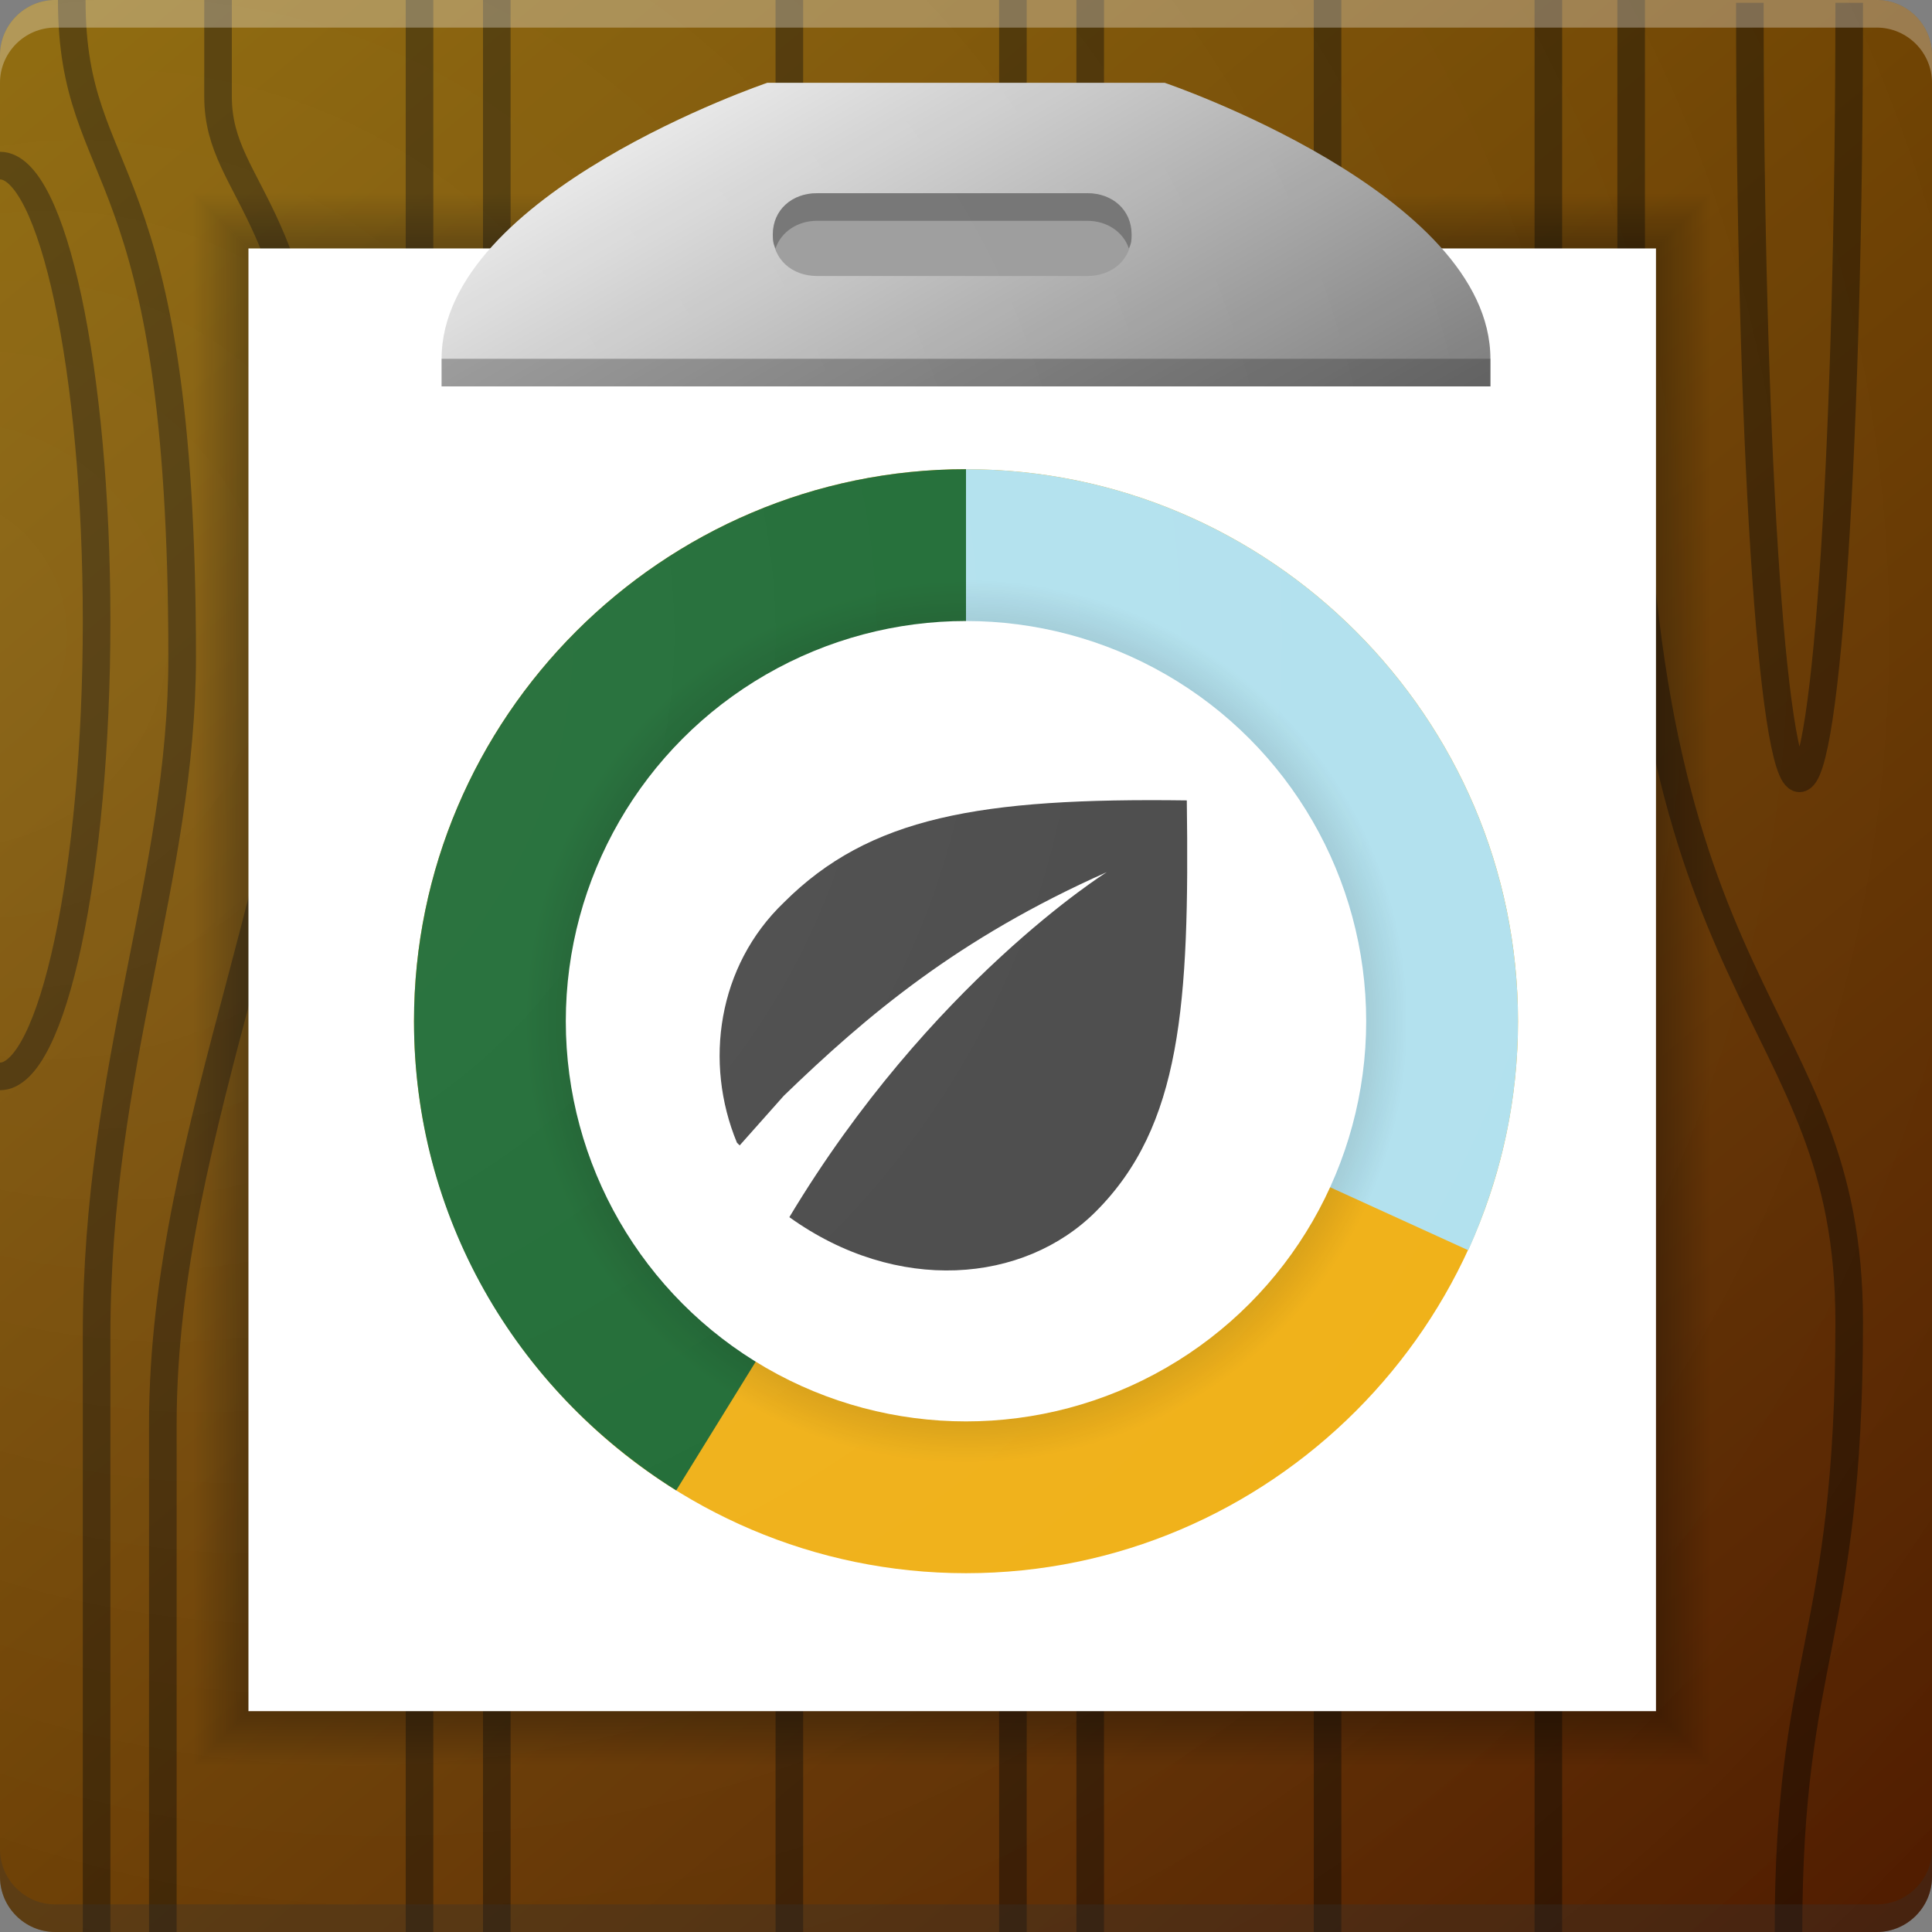 <svg version="1.1" id="Layer_1" xmlns="http://www.w3.org/2000/svg" xmlns:xlink="http://www.w3.org/1999/xlink" x="0px" y="0px" viewBox="0 0 70 70" enable-background="new 0 0 70 70" xml:space="preserve" width="70px" height="70px" fill="#333">

  <rect x="0" y="0" width="70" height="70" fill="#808080" stroke="none"/>

  <linearGradient id="SVGID_1_" gradientUnits="userSpaceOnUse" x1="3.83" y1="-2.147" x2="66.17" y2="72.147">
		<stop offset="0" style="stop-color:#896200"/>
		<stop offset="1" style="stop-color:#501C00"/>
	</linearGradient>
    <path fill="url(#SVGID_1_)" d="M68,70H2c-1.1,0-2-0.9-2-2V2c0-1.1,0.9-2,2-2h66c1.1,0,2,0.9,2,2v66C70,69.1,69.1,70,68,70z"/>

    <path opacity="0.4" fill="none" stroke="#000000" stroke-miterlimit="10" d="M2.6,0c0,6.9,4,5.4,4,23.8c0,8-3.1,14.8-3.1,24.6
		s0,21.6,0,21.6 M0,39c1.9,0,3.5-7.4,3.5-16.5S1.9,6,0,6 M5.9,70c0,0,0-7.5,0-18.4s5.6-20.8,5.6-32.4S7.9,7.1,7.9,3.5
		c0-2.3,0-3.5,0-3.5 M64.8,70c0-10.1,2.2-10.5,2.2-22.1S59.1,36.8,59.1,13c0-10.9,0-13,0-13 M15.2,0v70 M18,0v70 M39.5,0v70 M36.7,0
		v70 M28.6,0v70 M56.1,0v70 M48.1,0v70 M63.4,0.1c0,15.6,0.8,28.1,1.8,28.1S67,15.7,67,0.1"/>

	<rect x="9" y="9" fill="#FFFFFF" width="51px" height="53px"/>

	<linearGradient id="SVGID_2_" gradientUnits="userSpaceOnUse" x1="-201.5" y1="-64" x2="-199.5" y2="-64" gradientTransform="matrix(4.489659e-11 1 -1 4.489659e-11 -29.5 208.5)">
		<stop offset="0" style="stop-color:#000000;stop-opacity:0"/>
		<stop offset="1" style="stop-color:#000000;stop-opacity:0.3"/>
	</linearGradient>
	<polygon fill="url(#SVGID_2_)" points="7,7 9,9 60,9 62,7 "/>

	<linearGradient id="SVGID_3_" gradientUnits="userSpaceOnUse" x1="28.651" y1="1.843" x2="40.252" y2="21.937">
		<stop offset="0" style="stop-color:#E6E6E6"/>
		<stop offset="1" style="stop-color:#787878"/>
	</linearGradient>
	<path fill="url(#SVGID_3_)" d="M27.8,3C27.8,3,16,7,16,13v1h38v-1C54,7,42.2,3,42.2,3H27.8z"/>

	<linearGradient id="SVGID_4_" gradientUnits="userSpaceOnUse" x1="-354" y1="35.5" x2="-352" y2="35.5" gradientTransform="matrix(-1 0 0 1 -292 0)">
		<stop offset="0" style="stop-color:#000000;stop-opacity:0"/>
		<stop offset="1" style="stop-color:#000000;stop-opacity:0.3"/>
	</linearGradient>
	<polygon fill="url(#SVGID_4_)" points="62,64 60,62 60,9 62,7 "/>

	<linearGradient id="SVGID_5_" gradientUnits="userSpaceOnUse" x1="-101" y1="35.5" x2="-99" y2="35.5" gradientTransform="matrix(1 0 0 1 108 0)">
		<stop offset="0" style="stop-color:#000000;stop-opacity:0"/>
		<stop offset="1" style="stop-color:#000000;stop-opacity:0.3"/>
	</linearGradient>
	<polygon fill="url(#SVGID_5_)" points="7,64 9,62 9,9 7,7 "/>

	<linearGradient id="SVGID_6_" gradientUnits="userSpaceOnUse" x1="-255.5" y1="-64" x2="-253.5" y2="-64" gradientTransform="matrix(-8.979359e-11 -1 -1 8.979359e-11 -29.5 -191.5)">
		<stop offset="0" style="stop-color:#000000;stop-opacity:0"/>
		<stop offset="1" style="stop-color:#000000;stop-opacity:0.3"/>
	</linearGradient>
	<polygon fill="url(#SVGID_6_)" points="7,64 9,62 60,62 62,64 "/>

	<path fill="#999999" d="M39.4,7c-0.2,0-9.6,0-9.8,0C28.7,7,28,7.6,28,8.5s0.7,1.5,1.6,1.5c0.2,0,9.6,0,9.8,0c0.9,0,1.6-0.6,1.6-1.5S40.3,7,39.4,7z"/>
	<path opacity="0.4" d="M54,14H16v-1h38V14z M29.6,8c0.2,0,9.6,0,9.8,0c0.7,0,1.3,0.4,1.5,1C41,8.8,41,8.7,41,8.5C41,7.6,40.3,7,39.4,7c-0.2,0-9.6,0-9.8,0C28.7,7,28,7.6,28,8.5c0,0.2,0,0.3,0.1,0.5C28.3,8.4,28.9,8,29.6,8z"/>

  <path fill="#EFAF13" d="M35,57c-11,0-20-9-20-20s9-20,20-20s20,9,20,20S46,57,35,57z"/>
  <path fill="#1A6830" d="M24.5,54C18.6,50.3,15,44,15,37c0-11,9-20,20-20v20L24.5,54z"/>
  <path fill="#B0E0ED" d="M53.2,45.3L35,37V17c11,0,20,9,20,20C55,39.9,54.4,42.6,53.2,45.3z"/>

  <radialGradient id="SVGID_7_" cx="35" cy="37" r="16" gradientUnits="userSpaceOnUse">
    <stop offset="0" style="stop-color:#000000"/>
    <stop offset="0.863" style="stop-color:#000000;stop-opacity:0.138"/>
    <stop offset="1" style="stop-color:#000000;stop-opacity:0"/>
  </radialGradient>
  <circle fill="url(#SVGID_7_)" cx="35" cy="37" r="16"/>
  <circle fill="#FFFFFF" cx="35" cy="37" r="14.5"/>

  <path fill="#464646" d="M43,29c-7.5-0.1-11.5,0.6-14.6,3.7c-2.4,2.3-2.9,5.8-1.7,8.7l0.1,0.1l1.6-1.8c3-2.9,6.3-5.7,11.7-8.1c0,0-6.4,4-11.5,12.5l0,0c3.9,2.8,8.5,2.4,11.1-0.2C42.8,40.8,43.1,36.4,43,29z"/>

	<radialGradient id="SVGID_8_" cx="23.333" cy="23" r="65.29" fx="-4.917" fy="23" gradientUnits="userSpaceOnUse">
    <stop offset="0" style="stop-color:#FFFFFF;stop-opacity:0.1"/>
    <stop offset="1" style="stop-color:#FFFFFF;stop-opacity:0"/>
  </radialGradient>
  <path fill="url(#SVGID_8_)" d="M68,70H2c-1.1,0-2-0.9-2-2V2c0-1.1,0.9-2,2-2h66c1.1,0,2,0.9,2,2v66C70,69.1,69.1,70,68,70z"/>
  <path opacity="0.3" d="M0,67c0,1.1,0.9,2,2,2h66c1.1,0,2-0.9,2-2v1c0,1.1-0.9,2-2,2H2c-1.1,0-2-0.9-2-2L0,67z"/>
  <path opacity="0.3" fill="#FFFFFF" d="M0,3c0-1.1,0.9-2,2-2h66c1.1,0,2,0.9,2,2V2c0-1.1-0.9-2-2-2H2C0.9,0,0,0.9,0,2V3z"/>

</svg>
